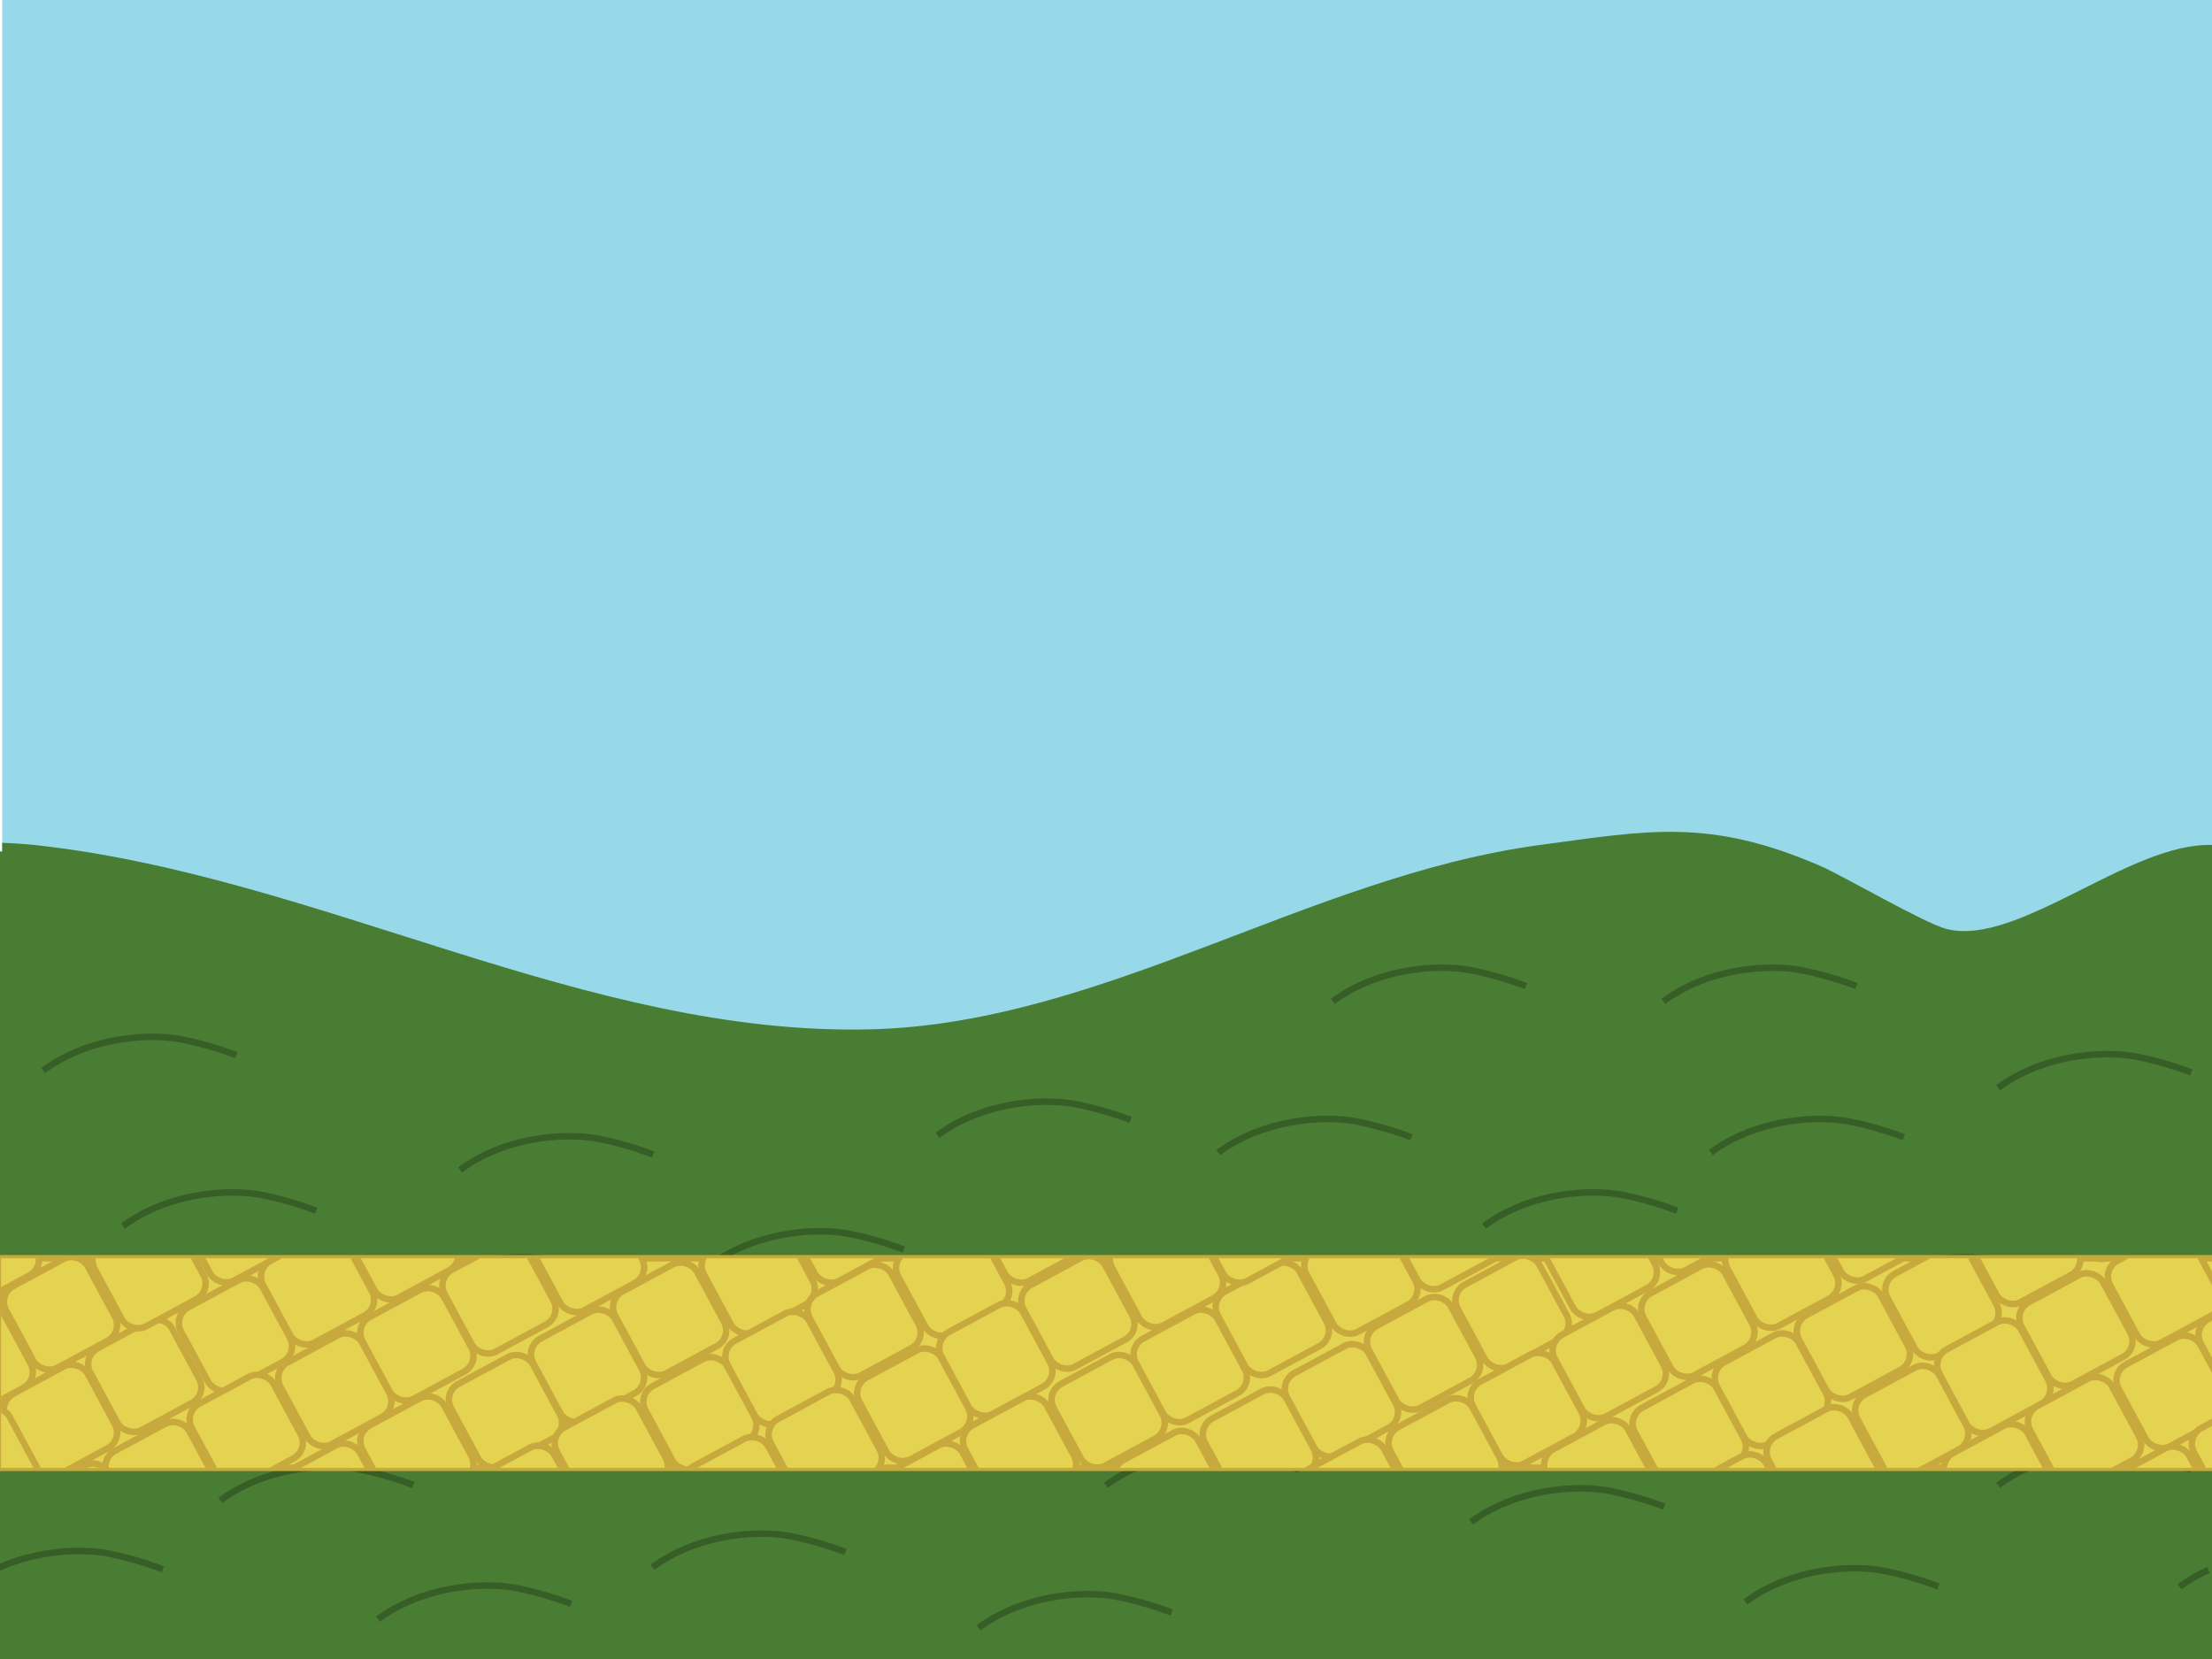 <svg preserveAspectRatio="none" xmlns="http://www.w3.org/2000/svg" xmlns:xlink="http://www.w3.org/1999/xlink" viewBox="0 0 1024 768"><defs><style>.a,.e{fill:none;}.b{fill:#97d9e8;}.c{fill:#497d33;}.d{fill:#497d33;}.e{stroke:#375e26;}.e,.f{stroke-miterlimit:10;stroke-width:3px;}.f{fill:#e4d350;stroke: #c7a93d;}.g{clip-path:url(#a);}</style><clipPath id="a"><rect class="a" x="0.5" y="582.5" width="1025" height="97"/></clipPath></defs><rect class="b" x="1" width="1023" height="770"/><path class="c" d="M901,430c-10.29-2.697-47.914-24.621-58-29-51.503-22.36-79.637-16.666-130.639-9.756C606.524,405.583,510.267,473.699,403.5,476.5c-132.027,3.464-255.64-70.963-386.937-85.256-4.637-.505-9.876-.874-15.563-1.071L1,769H896.51L896.5,770H1024l0-378.827C985.928,389.855,933.889,438.621,901,430Z"/><path class="d" d="M900,434c-10.29-2.697-47.914-24.621-58-29-51.503-22.36-79.637-16.666-130.639-9.756C605.524,409.583,509.267,477.699,402.5,480.5c-132.027,3.464-255.64-70.963-386.937-85.256-4.637-.505-9.876-.874-15.563-1.071L0,773H895.51L895.5,774H1023l0-378.827C984.928,393.855,932.889,442.621,900,434Z"/><path class="e" d="M1023.999,621.281A78.16,78.16,0,0,0,998,633.573"/><path class="e" d="M1014.392,680.462a163.731,163.731,0,0,0-24.864-7.202c-15.63-3.128-43.586-1.163-64.528,14.313"/><path class="e" d="M897.392,734.462a163.731,163.731,0,0,0-24.864-7.202c-15.63-3.128-43.586-1.163-64.528,14.313"/><path class="e" d="M1022.391,726.778A72.889,72.889,0,0,0,1009,734.573"/><path class="e" d="M770.392,697.462a163.731,163.731,0,0,0-24.864-7.202c-15.63-3.128-43.586-1.163-64.528,14.313"/><path class="e" d="M542.392,746.462a163.731,163.731,0,0,0-24.864-7.202c-15.63-3.128-43.586-1.163-64.528,14.313"/><path class="e" d="M391.392,718.462a163.731,163.731,0,0,0-24.864-7.202c-15.63-3.128-43.586-1.163-64.528,14.313"/><path class="e" d="M146.392,560.462a163.731,163.731,0,0,0-24.864-7.202C105.897,550.132,77.941,552.097,57,567.573"/><path class="e" d="M341.392,650.462a163.731,163.731,0,0,0-24.864-7.202c-15.63-3.128-43.586-1.163-64.528,14.313"/><path class="e" d="M601.392,680.462a163.731,163.731,0,0,0-24.864-7.202c-15.63-3.128-43.586-1.163-64.528,14.313"/><path class="e" d="M507.392,626.462a163.731,163.731,0,0,0-24.864-7.202c-15.63-3.128-43.586-1.163-64.528,14.313"/><path class="e" d="M523.392,518.462a163.731,163.731,0,0,0-24.864-7.202C482.897,508.132,454.941,510.097,434,525.573"/><path class="e" d="M706.392,456.462a163.731,163.731,0,0,0-24.864-7.202C665.897,446.132,637.941,448.097,617,463.573"/><path class="e" d="M653.392,526.462a163.731,163.731,0,0,0-24.864-7.202c-15.63-3.128-43.586-1.163-64.528,14.313"/><path class="e" d="M776.392,560.462a163.731,163.731,0,0,0-24.864-7.202c-15.63-3.128-43.586-1.163-64.528,14.313"/><path class="e" d="M661.392,606.462a163.731,163.731,0,0,0-24.864-7.202c-15.63-3.128-43.586-1.163-64.528,14.313"/><path class="e" d="M948.392,590.462a163.731,163.731,0,0,0-24.864-7.202c-15.63-3.128-43.586-1.163-64.528,14.313"/><path class="e" d="M881.392,526.462a163.731,163.731,0,0,0-24.864-7.202c-15.63-3.128-43.586-1.163-64.528,14.313"/><path class="e" d="M1014.392,496.462a163.731,163.731,0,0,0-24.864-7.202C973.897,486.132,945.941,488.097,925,503.573"/><path class="e" d="M859.392,456.462a163.731,163.731,0,0,0-24.864-7.202C818.897,446.132,790.941,448.097,770,463.573"/><path class="e" d="M280.392,590.462a163.731,163.731,0,0,0-24.864-7.202c-15.63-3.128-43.586-1.163-64.528,14.313"/><path class="e" d="M302.392,534.462a163.731,163.731,0,0,0-24.864-7.202c-15.63-3.128-43.586-1.163-64.528,14.313"/><path class="e" d="M109.392,488.462a163.731,163.731,0,0,0-24.864-7.202C68.897,478.132,40.941,480.097,20,495.573"/><path class="e" d="M418.392,578.462a163.731,163.731,0,0,0-24.864-7.202c-15.63-3.128-43.586-1.163-64.528,14.313"/><path class="e" d="M264.392,742.462a163.731,163.731,0,0,0-24.864-7.202c-15.63-3.128-43.586-1.163-64.528,14.313"/><path class="e" d="M191.392,687.462a163.731,163.731,0,0,0-24.864-7.202c-15.63-3.128-43.586-1.163-64.528,14.313"/><path class="e" d="M64.392,625.462a163.731,163.731,0,0,0-24.864-7.202C29.87,616.327,15.506,616.339.999,620.281"/><path class="e" d="M836.392,646.462a163.731,163.731,0,0,0-24.864-7.202c-15.63-3.128-43.586-1.163-64.528,14.313"/><path class="e" d="M75.392,726.462a163.731,163.731,0,0,0-24.864-7.202c-12.473-2.496-32.794-1.749-51.137,6.519"/><rect class="f" x="0.5" y="582.5" width="1025" height="97"/><g class="g"><rect class="f" x="6.5" y="586.5" width="43" height="43" rx="8.265" transform="translate(-285.41 86.251) rotate(-28.356)"/><rect class="f" x="6.5" y="636.324" width="43" height="43" rx="8.265" transform="translate(-309.074 92.229) rotate(-28.356)"/><rect class="f" x="45.5" y="615.324" width="43" height="43" rx="8.265" transform="translate(-294.421 108.233) rotate(-28.356)"/><rect class="f" x="47.5" y="567.324" width="43" height="43" rx="8.265" transform="translate(-271.383 103.423) rotate(-28.356)"/><rect class="f" x="-32.5" y="608.324" width="43" height="43" rx="8.265" transform="translate(-300.455 70.347) rotate(-28.356)"/><rect class="f" x="87.5" y="596.324" width="43" height="43" rx="8.265" transform="translate(-280.357 125.901) rotate(-28.356)"/><rect class="f" x="915.35" y="556.085" width="43" height="43" rx="8.265" transform="translate(-161.914 514.261) rotate(-28.356)"/><rect class="f" x="719.35" y="562.085" width="43" height="43" rx="8.265" transform="translate(-188.281 421.89) rotate(-28.356)"/><rect class="f" x="803.35" y="567.085" width="43" height="43" rx="8.265" transform="translate(-180.577 462.386) rotate(-28.356)"/><rect class="f" x="88.35" y="546.085" width="43" height="43" rx="8.265" transform="translate(-256.394 120.276) rotate(-28.356)"/><rect class="f" x="92.5" y="641" width="43" height="43" rx="8.265" transform="translate(-300.976 133.636) rotate(-28.356)"/><rect class="f" x="133.5" y="621.824" width="43" height="43" rx="8.265" transform="translate(-286.949 150.808) rotate(-28.356)"/><rect class="f" x="53.5" y="662.824" width="43" height="43" rx="8.265" transform="translate(-316.021 117.732) rotate(-28.356)"/><rect class="f" x="209.5" y="579" width="43" height="43" rx="8.265" transform="translate(-257.491 181.766) rotate(-28.356)"/><rect class="f" x="250.5" y="559.824" width="43" height="43" rx="8.265" transform="translate(-243.463 198.938) rotate(-28.356)"/><rect class="f" x="171.5" y="600.824" width="43" height="43" rx="8.265" transform="translate(-272.415 166.337) rotate(-28.356)"/><rect class="f" x="171.5" y="651" width="43" height="43" rx="8.265" transform="translate(-296.247 172.357) rotate(-28.356)"/><rect class="f" x="212.5" y="631.824" width="43" height="43" rx="8.265" transform="translate(-282.219 189.529) rotate(-28.356)"/><rect class="f" x="132.5" y="672.824" width="43" height="43" rx="8.265" transform="translate(-311.291 156.453) rotate(-28.356)"/><rect class="f" x="288.5" y="589" width="43" height="43" rx="8.265" transform="translate(-252.761 220.487) rotate(-28.356)"/><rect class="f" x="329.5" y="569.824" width="43" height="43" rx="8.265" transform="translate(-238.734 237.659) rotate(-28.356)"/><rect class="f" x="250.5" y="610.824" width="43" height="43" rx="8.265" transform="translate(-267.686 205.058) rotate(-28.356)"/><rect class="f" x="261.5" y="652" width="43" height="43" rx="8.265" transform="translate(-285.923 215.223) rotate(-28.356)"/><rect class="f" x="302.5" y="632.824" width="43" height="43" rx="8.265" transform="translate(-271.895 232.395) rotate(-28.356)"/><rect class="f" x="222.5" y="673.824" width="43" height="43" rx="8.265" transform="translate(-300.967 199.318) rotate(-28.356)"/><rect class="f" x="378.5" y="590" width="43" height="43" rx="8.265" transform="translate(-242.437 263.353) rotate(-28.356)"/><rect class="f" x="419.5" y="570.824" width="43" height="43" rx="8.265" transform="translate(-228.41 280.525) rotate(-28.356)"/><rect class="f" x="340.5" y="611.824" width="43" height="43" rx="8.265" transform="translate(-257.362 247.923) rotate(-28.356)"/><rect class="f" x="360.5" y="648" width="43" height="43" rx="8.265" transform="translate(-272.144 261.763) rotate(-28.356)"/><rect class="f" x="401.5" y="628.824" width="43" height="43" rx="8.265" transform="translate(-258.117 278.935) rotate(-28.356)"/><rect class="f" x="321.5" y="669.824" width="43" height="43" rx="8.265" transform="translate(-287.189 245.858) rotate(-28.356)"/><rect class="f" x="477.5" y="586" width="43" height="43" rx="8.265" transform="translate(-228.659 309.893) rotate(-28.356)"/><rect class="f" x="518.5" y="566.824" width="43" height="43" rx="8.265" transform="translate(-214.631 327.065) rotate(-28.356)"/><rect class="f" x="439.5" y="607.824" width="43" height="43" rx="8.265" transform="translate(-243.583 294.463) rotate(-28.356)"/><rect class="f" x="450.5" y="651" width="43" height="43" rx="8.265" transform="translate(-262.77 304.868) rotate(-28.356)"/><rect class="f" x="491.5" y="631.824" width="43" height="43" rx="8.265" transform="translate(-248.743 322.041) rotate(-28.356)"/><rect class="f" x="411.5" y="672.824" width="43" height="43" rx="8.265" transform="translate(-277.815 288.964) rotate(-28.356)"/><rect class="f" x="567.5" y="589" width="43" height="43" rx="8.265" transform="translate(-219.285 352.998) rotate(-28.356)"/><rect class="f" x="608.5" y="569.824" width="43" height="43" rx="8.265" transform="translate(-205.257 370.171) rotate(-28.356)"/><rect class="f" x="529.5" y="610.824" width="43" height="43" rx="8.265" transform="translate(-234.209 337.569) rotate(-28.356)"/><rect class="f" x="520.5" y="667" width="43" height="43" rx="8.265" transform="translate(-261.97 340.035) rotate(-28.356)"/><rect class="f" x="561.5" y="647.824" width="43" height="43" rx="8.265" transform="translate(-247.943 357.207) rotate(-28.356)"/><rect class="f" x="481.5" y="688.824" width="43" height="43" rx="8.265" transform="translate(-277.015 324.13) rotate(-28.356)"/><rect class="f" x="637.5" y="605" width="43" height="43" rx="8.265" transform="translate(-218.485 388.165) rotate(-28.356)"/><rect class="f" x="678.5" y="585.824" width="43" height="43" rx="8.265" transform="translate(-204.457 405.337) rotate(-28.356)"/><rect class="f" x="599.5" y="626.824" width="43" height="43" rx="8.265" transform="translate(-233.409 372.735) rotate(-28.356)"/><rect class="f" x="606.5" y="671" width="43" height="43" rx="8.265" transform="translate(-253.551 381.361) rotate(-28.356)"/><rect class="f" x="647.5" y="651.824" width="43" height="43" rx="8.265" transform="translate(-239.524 398.533) rotate(-28.356)"/><rect class="f" x="567.5" y="692.824" width="43" height="43" rx="8.265" transform="translate(-268.596 365.456) rotate(-28.356)"/><rect class="f" x="723.5" y="609" width="43" height="43" rx="8.265" transform="translate(-210.066 429.491) rotate(-28.356)"/><rect class="f" x="764.5" y="589.824" width="43" height="43" rx="8.265" transform="translate(-196.038 446.663) rotate(-28.356)"/><rect class="f" x="685.5" y="630.824" width="43" height="43" rx="8.265" transform="translate(-224.99 414.061) rotate(-28.356)"/><rect class="f" x="719.5" y="662" width="43" height="43" rx="8.265" transform="translate(-235.718 433.95) rotate(-28.356)"/><rect class="f" x="760.5" y="642.824" width="43" height="43" rx="8.265" transform="translate(-221.691 451.122) rotate(-28.356)"/><rect class="f" x="680.5" y="683.824" width="43" height="43" rx="8.265" transform="translate(-250.763 418.046) rotate(-28.356)"/><rect class="f" x="836.5" y="600" width="43" height="43" rx="8.265" transform="translate(-192.233 482.08) rotate(-28.356)"/><rect class="f" x="877.5" y="580.824" width="43" height="43" rx="8.265" transform="translate(-178.205 499.252) rotate(-28.356)"/><rect class="f" x="798.5" y="621.824" width="43" height="43" rx="8.265" transform="translate(-207.157 466.651) rotate(-28.356)"/><rect class="f" x="822.5" y="656" width="43" height="43" rx="8.265" transform="translate(-220.51 482.15) rotate(-28.356)"/><rect class="f" x="863.5" y="636.824" width="43" height="43" rx="8.265" transform="translate(-206.482 499.322) rotate(-28.356)"/><rect class="f" x="783.5" y="677.824" width="43" height="43" rx="8.265" transform="translate(-235.554 466.246) rotate(-28.356)"/><rect class="f" x="939.5" y="594" width="43" height="43" rx="8.265" transform="translate(-177.024 530.28) rotate(-28.356)"/><rect class="f" x="980.5" y="574.824" width="43" height="43" rx="8.265" transform="translate(-162.997 547.452) rotate(-28.356)"/><rect class="f" x="901.5" y="615.824" width="43" height="43" rx="8.265" transform="translate(-191.949 514.851) rotate(-28.356)"/><rect class="f" x="943.5" y="642" width="43" height="43" rx="8.265" transform="translate(-199.342 537.939) rotate(-28.356)"/><rect class="f" x="984.5" y="622.824" width="43" height="43" rx="8.265" transform="translate(-185.314 555.111) rotate(-28.356)"/><rect class="f" x="904.5" y="663.824" width="43" height="43" rx="8.265" transform="translate(-214.386 522.035) rotate(-28.356)"/><rect class="f" x="1022.5" y="601.824" width="43" height="43" rx="8.265" transform="translate(-170.781 570.64) rotate(-28.356)"/><rect class="f" x="164.5" y="554" width="43" height="43" rx="8.265" transform="translate(-251.016 157.394) rotate(-28.356)"/><rect class="f" x="125.5" y="574.824" width="43" height="43" rx="8.265" transform="translate(-265.586 141.369) rotate(-28.356)"/><rect class="f" x="90.35" y="692.085" width="43" height="43" rx="8.265" transform="translate(-325.497 138.745) rotate(-28.356)"/><rect class="f" x="-29.65" y="656.262" width="43" height="43" rx="8.265" transform="translate(-322.881 77.452) rotate(-28.356)"/><rect class="f" x="-29.65" y="556.262" width="43" height="43" rx="8.265" transform="translate(-275.386 65.453) rotate(-28.356)"/><rect class="f" x="1019.35" y="652.262" width="43" height="43" rx="8.265" transform="translate(-195.114 575.196) rotate(-28.356)"/><rect class="f" x="979.35" y="674.262" width="43" height="43" rx="8.265" transform="translate(-210.363 558.837) rotate(-28.356)"/><rect class="f" x="956.35" y="535.262" width="43" height="43" rx="8.265" transform="translate(-147.104 531.235) rotate(-28.356)"/><rect class="f" x="760.35" y="541.262" width="43" height="43" rx="8.265" transform="translate(-173.472 438.865) rotate(-28.356)"/><rect class="f" x="843.35" y="545.262" width="43" height="43" rx="8.265" transform="translate(-165.413 478.766) rotate(-28.356)"/><rect class="f" x="557.35" y="546.262" width="43" height="43" rx="8.265" transform="translate(-200.204 343.05) rotate(-28.356)"/><rect class="f" x="647.35" y="549.262" width="43" height="43" rx="8.265" transform="translate(-190.83 386.155) rotate(-28.356)"/><rect class="f" x="456.35" y="546.262" width="43" height="43" rx="8.265" transform="translate(-212.323 295.08) rotate(-28.356)"/><rect class="f" x="368.35" y="546.262" width="43" height="43" rx="8.265" transform="translate(-222.882 253.284) rotate(-28.356)"/><rect class="f" x="16.35" y="682.085" width="43" height="43" rx="8.265" transform="translate(-329.627 102.398) rotate(-28.356)"/></g></svg>